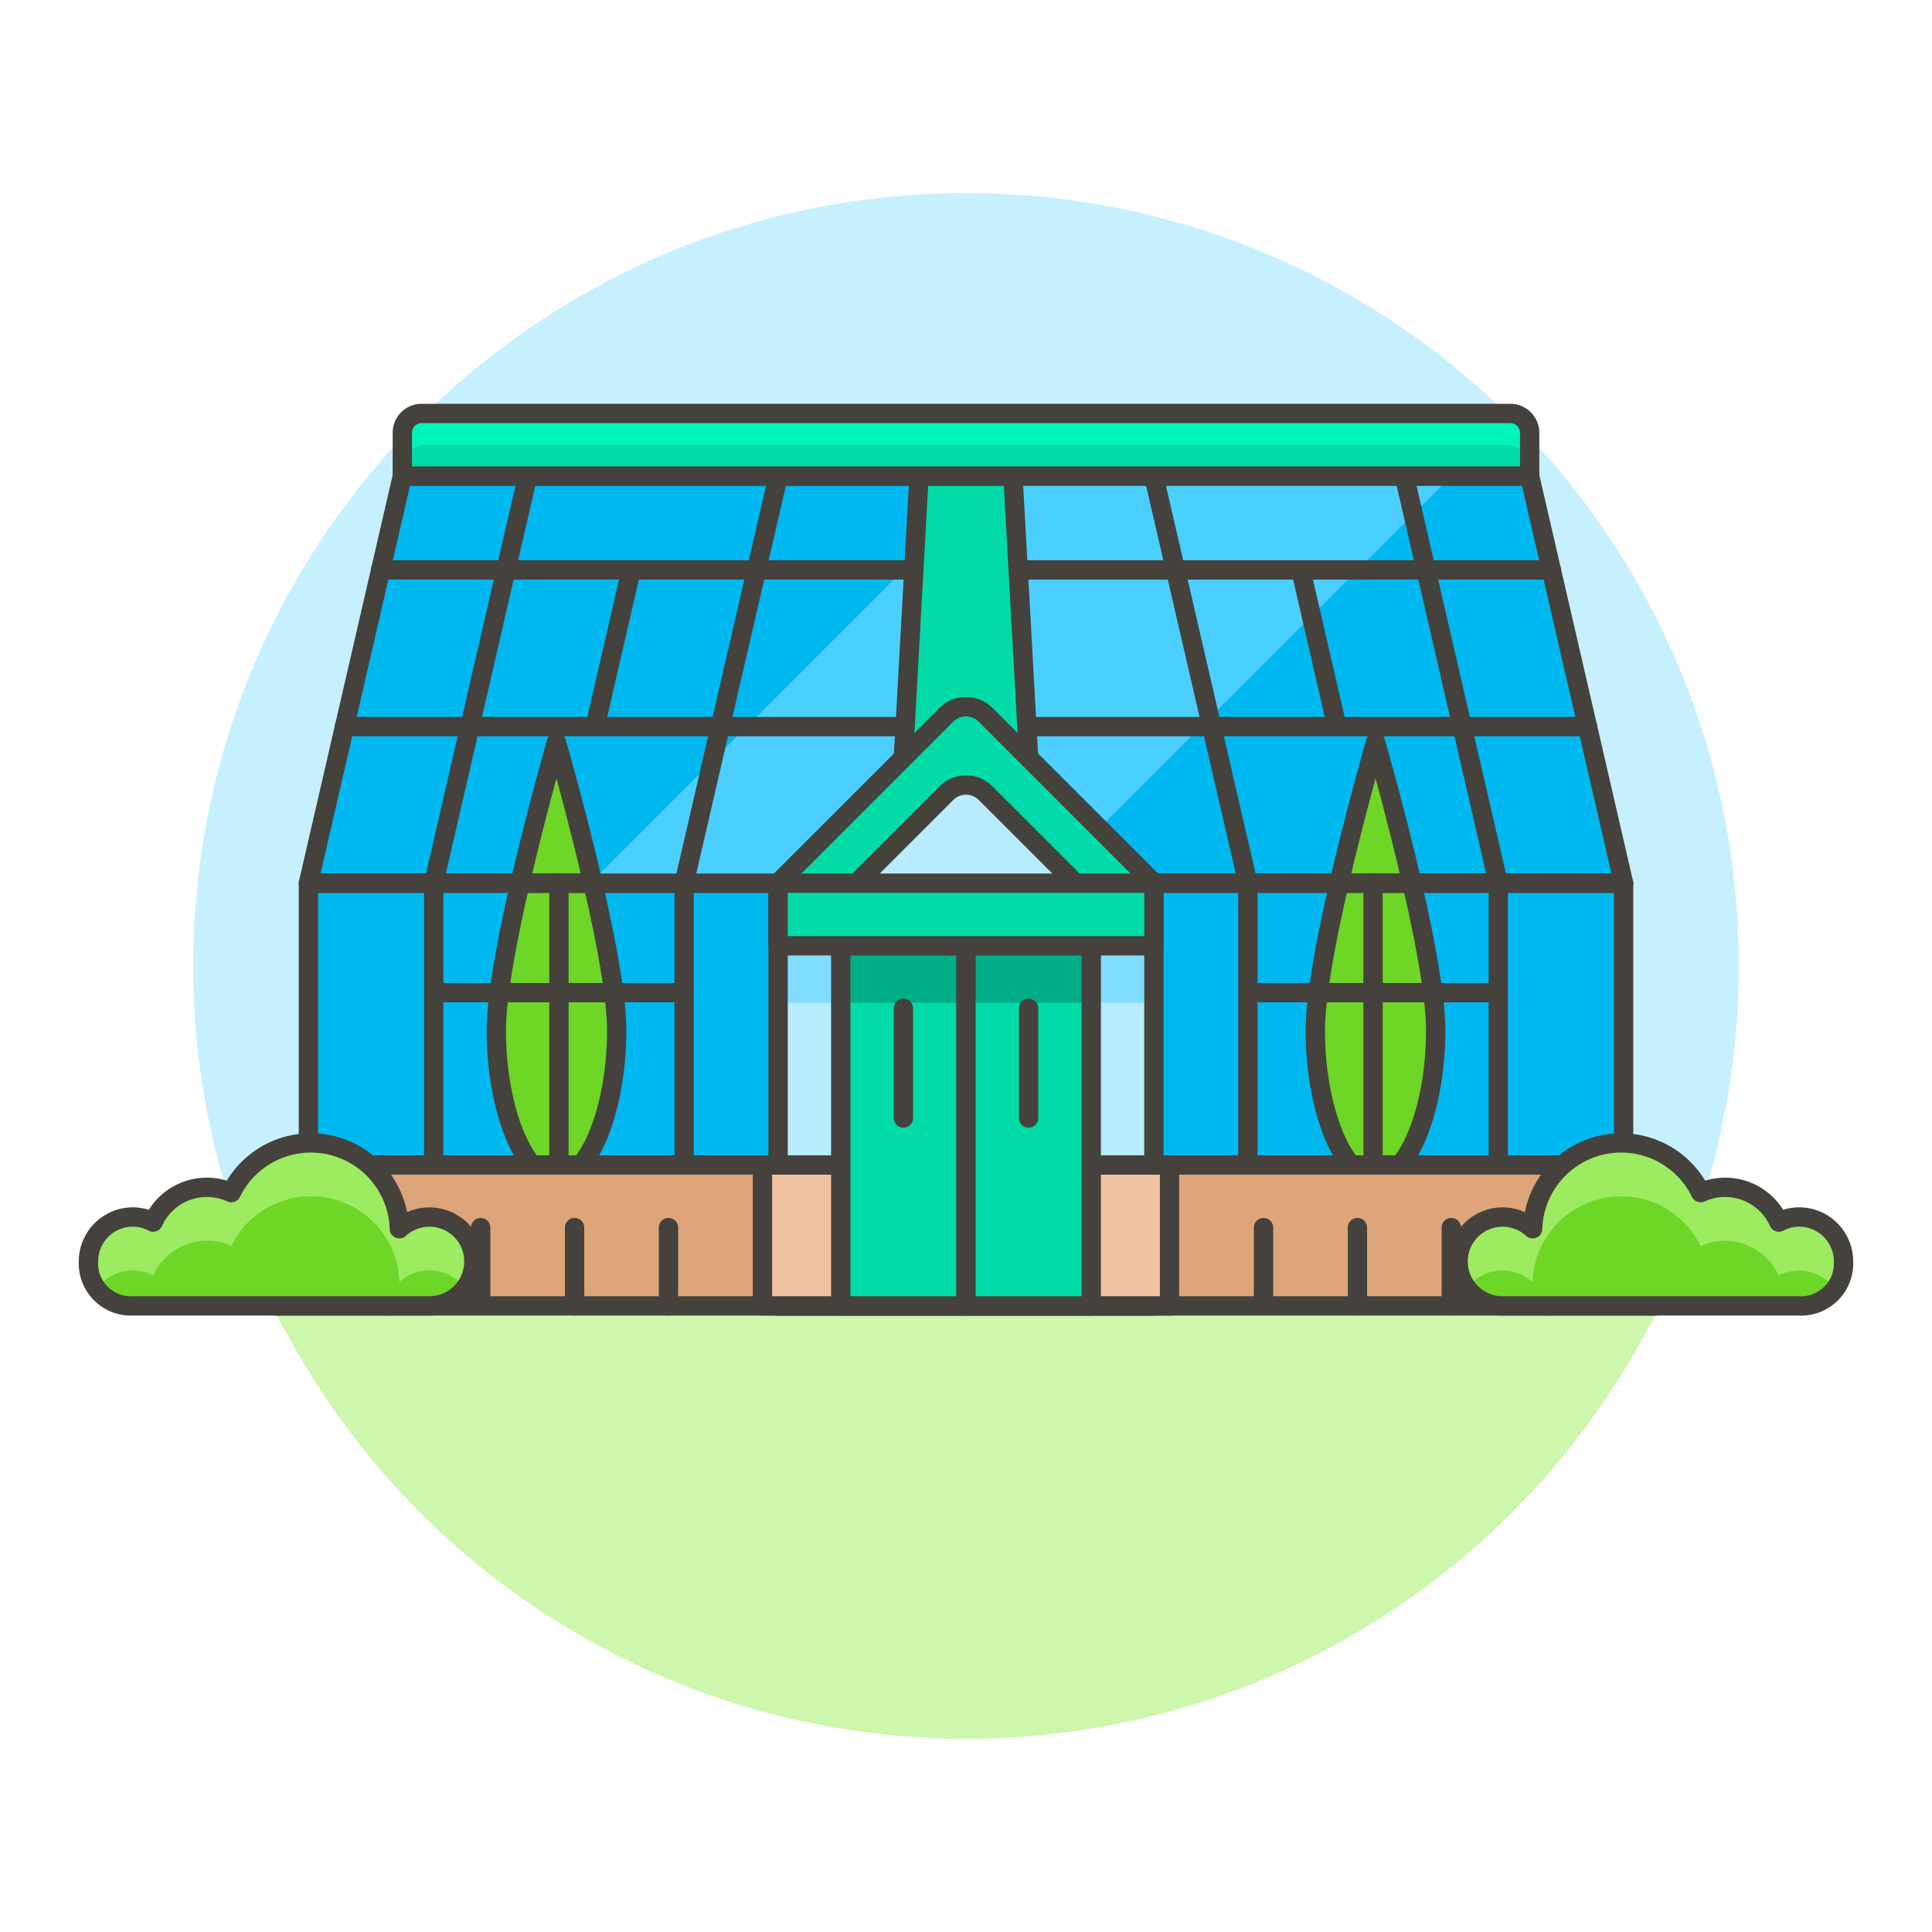 <svg viewBox="0 0 100 100" xmlns="http://www.w3.org/2000/svg" xmlns:xlink="http://www.w3.org/1999/xlink"><defs><path d="M50 48.954h6.483v18.639H50z" id="e"/><path d="M4.579 65.291a2.3 2.3 0 0 1 2.3-2.3c.366.002.726.093 1.049.264a3.045 3.045 0 0 1 4.043-1.524 4.583 4.583 0 0 1 8.7 1.87 2.3 2.3 0 1 1 1.551 3.993H6.881a2.2 2.2 0 0 1-2.302-2.303z" id="h"/><path d="M78.175 21.4h-56.35a1 1 0 0 0-1 1v2.242h58.35V22.4a1 1 0 0 0-1-1z" id="f"/><path d="M48.988 37l-8.713 8.712v21.881h19.45V45.712L51.012 37a1.431 1.431 0 0 0-2.024 0z" id="c"/><path d="M31.92 53.333c0 4.12-1.477 7.675-3.116 7.675s-3.116-3.555-3.116-7.675c0-4.12 3.112-14.914 3.112-14.914s3.12 10.795 3.12 14.914z" id="b"/><path d="M74.312 53.333c0 4.12-1.476 7.675-3.116 7.675-1.64 0-3.116-3.555-3.116-7.675 0-4.12 3.12-14.914 3.12-14.914s3.112 10.795 3.112 14.914z" id="a"/><path d="M95.421 65.291a2.3 2.3 0 0 0-2.3-2.3 2.278 2.278 0 0 0-1.049.264 3.045 3.045 0 0 0-4.043-1.524 4.583 4.583 0 0 0-8.7 1.87 2.3 2.3 0 1 0-1.551 3.993h15.341a2.2 2.2 0 0 0 2.302-2.303z" id="g"/><path d="M43.517 48.954H50v18.639h-6.483z" id="d"/></defs><g fill="#CCF7AD"><path d="M50 90a39.948 39.948 0 0 0 34.608-20H15.392A39.948 39.948 0 0 0 50 90z"/><path d="M13.564 66.5c.546 1.2 1.17 2.363 1.828 3.5h69.216a40.488 40.488 0 0 0 1.828-3.5z"/></g><path fill="#C7F0FF" d="M90 50v-.005c0-22.091-17.909-40-40-40s-40 17.909-40 40a40 40 0 0 0 3.566 16.51h72.87A39.844 39.844 0 0 0 90 50z"/><g stroke-linecap="round" stroke="#45413C" fill="none" stroke-linejoin="round"><path d="M11 66.5h78m-82.5 0H9m82 0h2.5"/></g><path fill="#00B8F0" d="M79.174 24.642H20.825l-4.862 21.07v14.587h68.074V45.712l-4.863-21.07z"/><use xlink:href="#a" fill="#6DD627"/><use fill="none" stroke="#45413C" stroke-linejoin="round" xlink:href="#a"/><use xlink:href="#b" fill="#6DD627"/><use fill="none" stroke="#45413C" stroke-linejoin="round" xlink:href="#b"/><path d="M15.963 45.712h68.074v14.587H15.963z" stroke-linecap="round" stroke="#45413C" fill="none" stroke-linejoin="round"/><path fill="#4ACFFF" d="M51.621 24.642L30.55 45.712h23.502l21.07-21.07H51.621z"/><g stroke-linecap="round" stroke="#45413C" fill="none" stroke-linejoin="round"><path d="M79.175 24.642h-58.35l-4.862 21.07h68.074l-4.862-21.07z"/><path fill="#DEA47A" d="M84.69 60.3H15.31a1.012 1.012 0 0 0-1.01 1.012v6.281h71.4v-6.281c0-.558-.452-1.01-1.01-1.012z"/><path d="M22.45 45.71V60.3m6.48-14.59V60.3m6.48-14.59V60.3m-12.96-8.92h12.96m29.18-5.67V60.3m6.48-14.59V60.3m6.48-14.59V60.3m-12.96-8.92h12.96M17.83 37.61h64.34M19.7 29.5h60.6M22.45 45.71l4.86-21.07m8.1 21.07l4.87-21.07M30.8 37.61l1.87-8.11m44.88 16.21l-4.86-21.07m-8.1 21.07l-4.87-21.07m9.48 12.97l-1.87-8.11"/><path fill="#00DBA8" d="M53.242 39.229h-6.484l.811-14.587h4.862l.811 14.587z"/></g><use fill="#B8ECFF" xlink:href="#c"/><path d="M40.275 48.954h19.45v2.947h-19.45z" fill="#80DDFF"/><use fill="none" stroke="#45413C" stroke-linecap="round" stroke-linejoin="round" xlink:href="#c"/><path d="M39.465 60.3h21.07v7.294h-21.07z" stroke-linecap="round" stroke="#45413C" fill="#F0C2A1" stroke-linejoin="round"/><use fill="#00DBA8" xlink:href="#d"/><path d="M43.517 48.954H50v2.947h-6.483z" fill="#00AD85"/><use fill="none" stroke="#45413C" stroke-linecap="round" stroke-linejoin="round" xlink:href="#d"/><use xlink:href="#e" fill="#00DBA8"/><path fill="#00AD85" d="M50 48.954h6.483v2.947H50z"/><use xlink:href="#e" stroke-linecap="round" stroke="#45413C" fill="none" stroke-linejoin="round"/><use fill="#00DBA8" xlink:href="#f"/><path d="M77.928 21.4H22.072a1.246 1.246 0 0 0-1.246 1.247v1.621a1.246 1.246 0 0 1 1.246-1.247h55.856c.689 0 1.247.558 1.247 1.247v-1.621c0-.689-.558-1.247-1.247-1.247z" fill="#00F5BC"/><use fill="none" stroke="#45413C" stroke-linecap="round" stroke-linejoin="round" xlink:href="#f"/><g stroke-linecap="round" stroke="#45413C" fill="#00DBA8" stroke-linejoin="round"><path d="M40.275 45.712h19.45v3.242h-19.45zm0 0h4.052l4.661-4.66a1.431 1.431 0 0 1 2.024 0l4.661 4.66h4.052L51.012 37a1.431 1.431 0 0 0-2.024 0z"/><path fill="none" d="M46.76 52.19v5.68m6.48-5.68v5.68m-33.23 9.72v-4.05m4.87 4.05v-4.05m4.86 4.05v-4.05m4.86 4.05v-4.05m30.8 4.05v-4.05m4.86 4.05v-4.05m4.86 4.05v-4.05m4.87 4.05v-4.05"/></g><use fill="#6DD627" xlink:href="#g"/><path d="M77.774 65.757c.575 0 1.13.219 1.551.61a4.583 4.583 0 0 1 8.7-1.87c.394-.18.822-.274 1.256-.275a3.063 3.063 0 0 1 2.787 1.8 2.266 2.266 0 0 1 2.9.685c.294-.413.45-.907.448-1.414a2.286 2.286 0 0 0-3.351-2.038 3.046 3.046 0 0 0-4.043-1.523 4.583 4.583 0 0 0-8.7 1.87 2.293 2.293 0 0 0-3.38 3.075 2.291 2.291 0 0 1 1.832-.92z" fill="#9CEB60"/><use fill="none" stroke="#45413C" stroke-linecap="round" stroke-linejoin="round" xlink:href="#g"/><use xlink:href="#h" fill="#6DD627"/><path fill="#9CEB60" d="M6.881 65.757c.366.002.726.092 1.049.263a3.063 3.063 0 0 1 2.787-1.8c.434 0 .862.095 1.256.275a4.583 4.583 0 0 1 8.7 1.87 2.279 2.279 0 0 1 3.38.308 2.293 2.293 0 0 0-3.38-3.075 4.583 4.583 0 0 0-8.7-1.87 3.046 3.046 0 0 0-4.043 1.525 2.286 2.286 0 0 0-3.351 2.038 2.414 2.414 0 0 0 .448 1.414 2.292 2.292 0 0 1 1.854-.948z"/><use xlink:href="#h" stroke-linecap="round" stroke="#45413C" fill="none" stroke-linejoin="round"/></svg>
